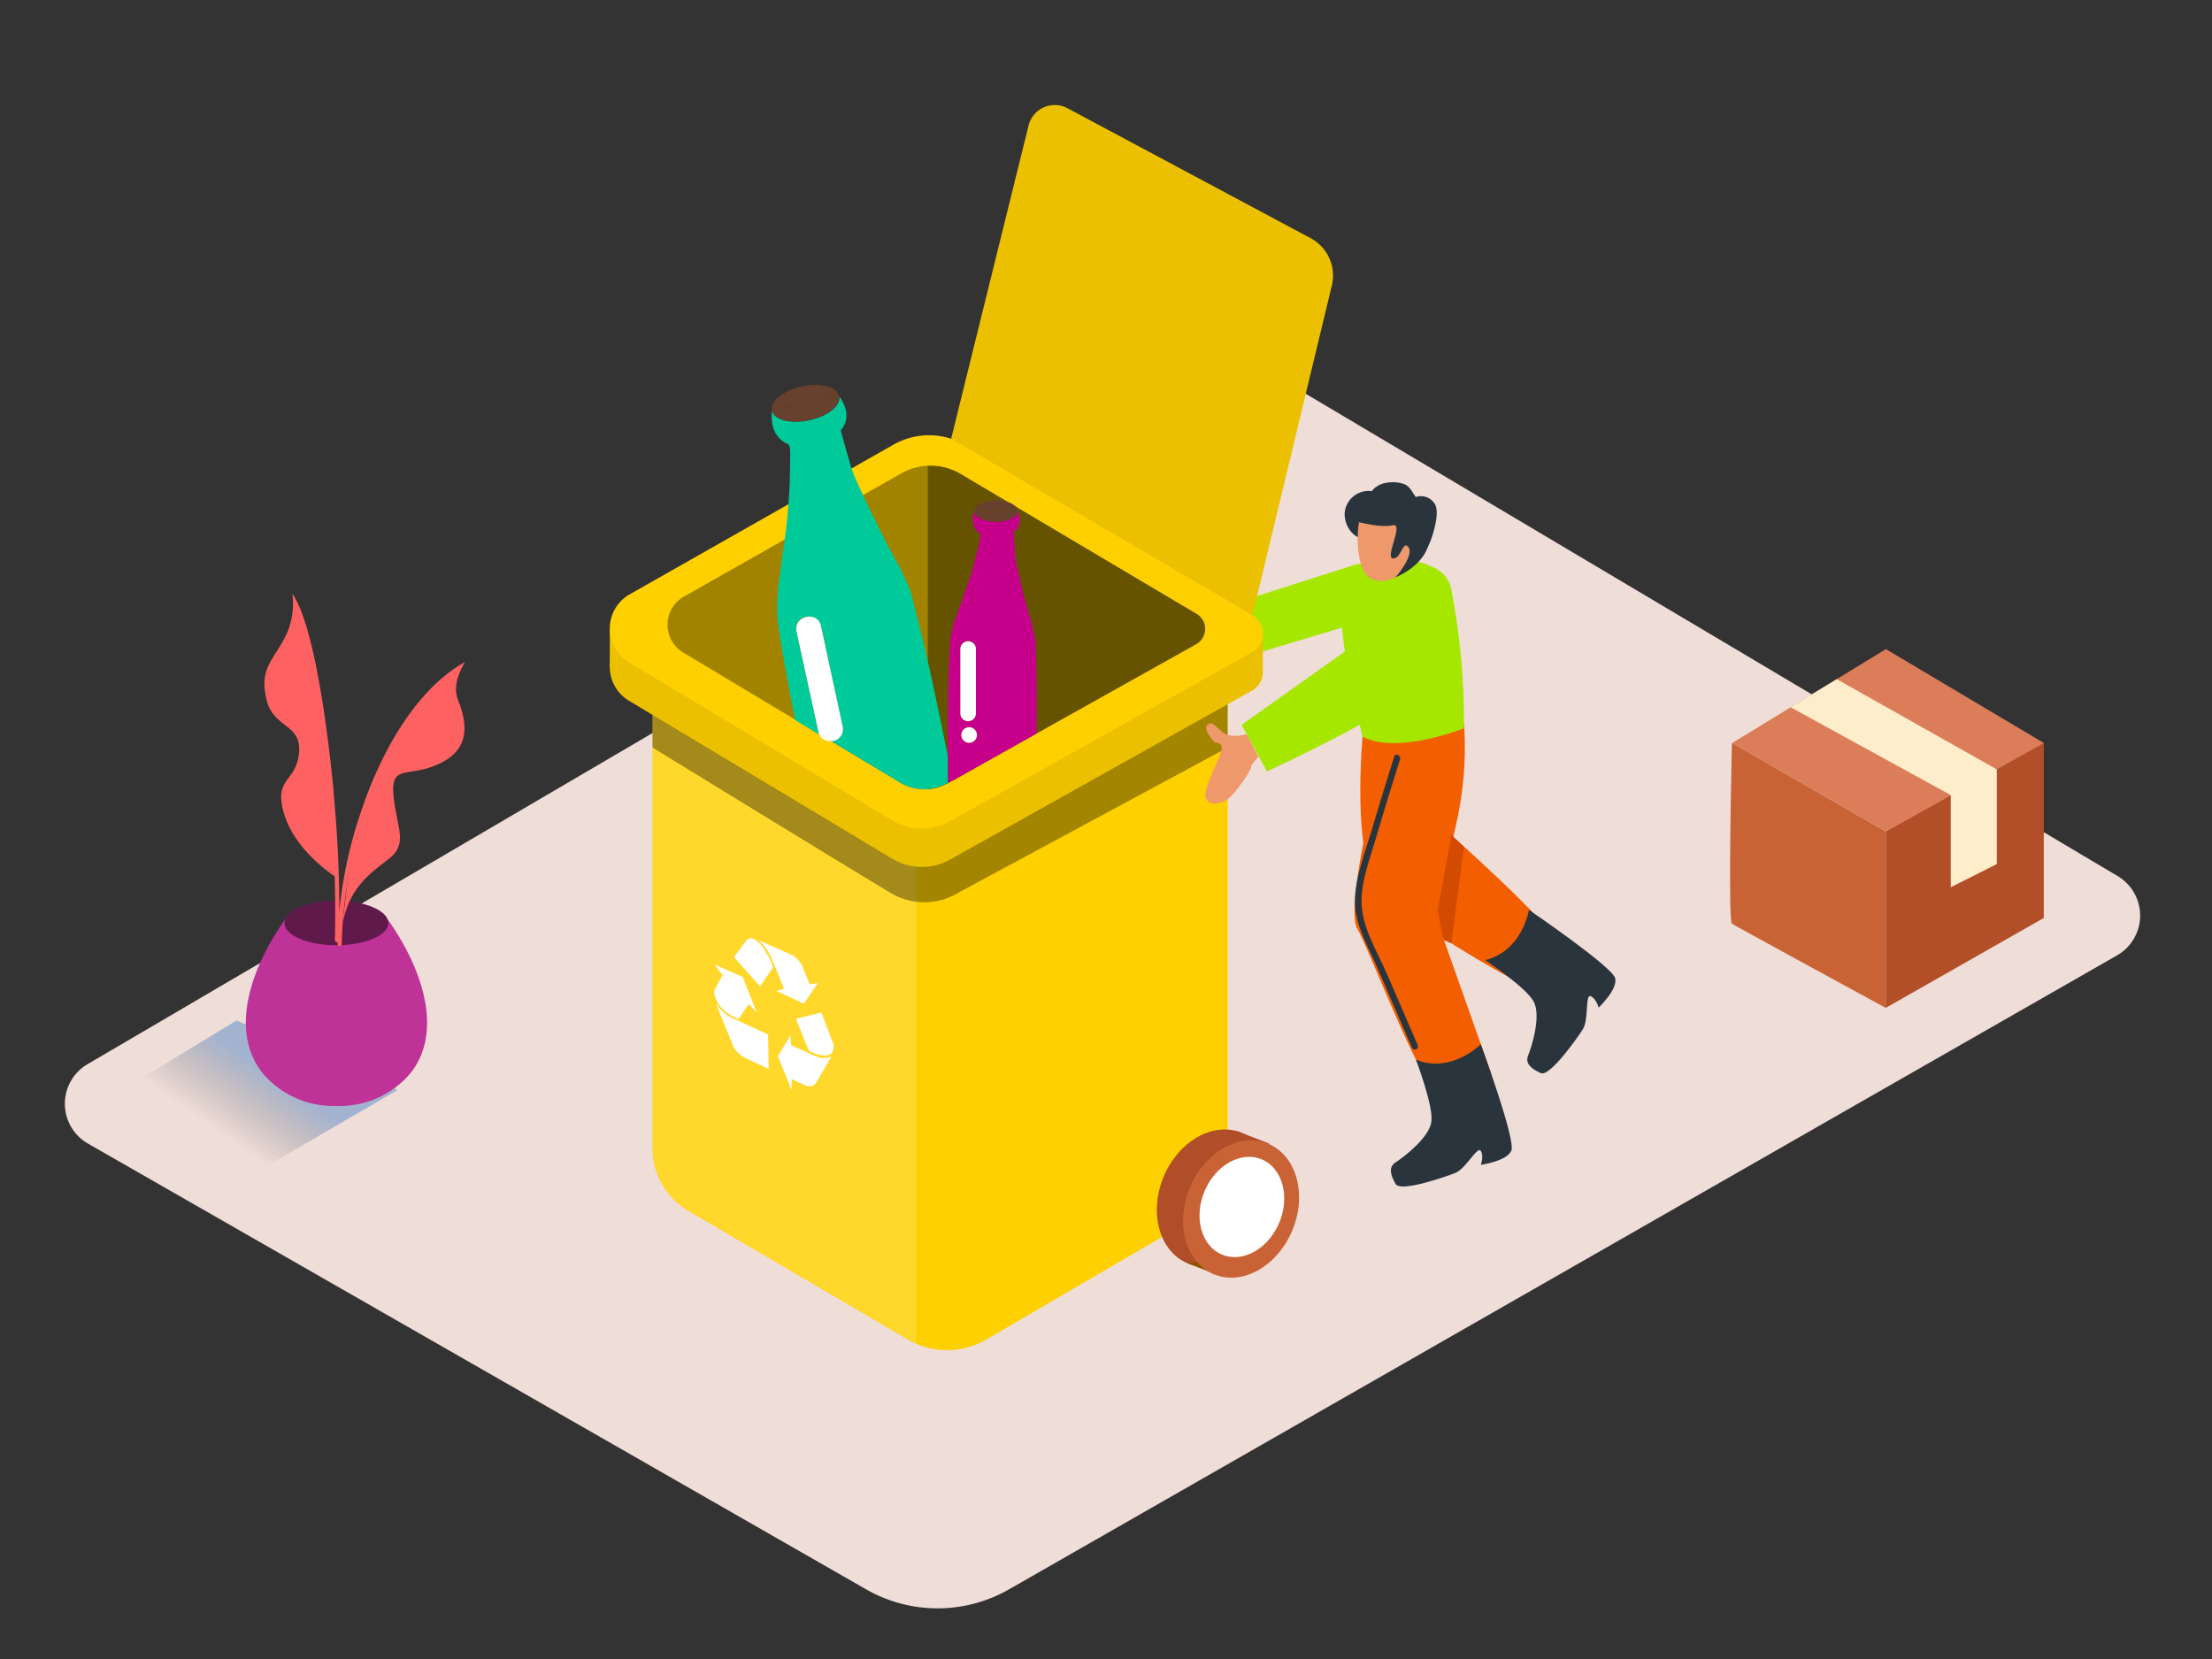 <svg id="Layer_2" data-name="Layer 2" xmlns="http://www.w3.org/2000/svg" xmlns:xlink="http://www.w3.org/1999/xlink" viewBox="0 0 400 300"><rect x="0" y="0" width="400" height="300" fill="#333333" stroke="none"/><defs><linearGradient id="linear-gradient" x1="40.73" y1="205.57" x2="48.96" y2="193.87" gradientUnits="userSpaceOnUse"><stop offset="0" stop-opacity="0"/><stop offset="0.99" stop-color="#005abf"/></linearGradient></defs><title>HA</title><path d="M382.8,172.78,182.47,287.4a26,26,0,0,1-25.85,0L15.91,206.8a8.3,8.3,0,0,1-.07-14.37L225.2,69.73a8.3,8.3,0,0,1,8.44,0l149.28,88.68A8.3,8.3,0,0,1,382.8,172.78Z" fill="#efddd8"/><path d="M246.4,133.15s-1.68,18,1.71,25.3,28.65,20.36,28.65,20.36,4.21-7,3.51-9.82-19.17-19.17-19.17-19.17v-19" fill="#f35f00"/><path d="M264.73,130.81a62.25,62.25,0,0,1-1.19,17.2,95.37,95.37,0,0,1-4.65,15.69l10.68,30.19s-5.3,4.46-8.69,4.38-12.77-25.58-15.44-30.33,6.18-37.13,6.18-37.13" fill="#f35f00"/><polyline points="245.14 102.08 212.12 112.64 214.64 121.94 247.54 112.01" fill="#a6e700"/><path d="M253.6,123.69q1.07-.07,2.13-.19c-2.17-9.28-8.73-29.71-10-.29A27.07,27.07,0,0,0,253.6,123.69Z" fill="#35406e"/><path d="M262.43,106.59a5.35,5.35,0,0,0-3.08-3.91,12.9,12.9,0,0,0-4.59-1.37,63.94,63.94,0,0,0-9.63.77c-4,4.11-2.32,13.19-1.57,18,.7,4.43,1.8,8.76,2.82,13.12,5.18,2.79,14.63-.07,18.33-1.5A123.66,123.66,0,0,0,262.43,106.59Z" fill="#a6e700"/><path d="M259.45,91.12A2.91,2.91,0,0,0,256,89.89a.56.56,0,0,0-.08-.16c-.68-.89-.93-1.78-2.06-2.21a6.17,6.17,0,0,0-3.24-.19A4,4,0,0,0,248,88.88a.49.49,0,0,0-.28-.1,4.35,4.35,0,0,0-4.56,4c-.1,2,1.24,4.3,3.25,4.63a7.25,7.25,0,0,0,3,.68,1.23,1.23,0,0,0,1-1.88l.16-.08.11.06a1,1,0,0,0,1.33.29l.18-.08a3.51,3.51,0,0,0,.75-.2l.27.12-.12.28a1.16,1.16,0,0,0,.4,1.35,1.81,1.81,0,0,0,.67.23A6.27,6.27,0,0,1,252,99.88c-1.16.45-.67,2,.33,2.17-.52.32-.55,2.58.05,2.31a11.77,11.77,0,0,0,6.47-7C259.35,95.9,260.34,92.5,259.45,91.12Z" fill="#2a343d"/><path d="M245.82,94.41c-.28-.08-1.2,9.44,2.64,10.45,4.84,1.27,7.25-4.41,7.25-4.41s1.14-4.26-1.79-6S249.28,95.38,245.82,94.41Z" fill="#ef986c"/><path d="M245.82,94.41s3.81,1.09,6,.57-1.47,5.87.06,6,1.79-3.47,2.83-2-2.3,5.37-2.3,5.37,4.38-1.7,5.69-5.22-3-7.39-7.43-7.45S245.82,94.41,245.82,94.41Z" fill="#2a343d"/><path d="M267.77,188.83s-5.28,5.39-11.73,2.79c0,0,3.18,8.29,2.8,11.21s-5.07,6.46-6.46,7.35-.89,2.41,0,3.93,8.89-1.27,10.78-2,4-4.93,4.61-4,0,2.53,0,2.53,4.63-.63,5.52-2.53S267.77,188.83,267.77,188.83Z" fill="#2a343d"/><polyline points="71.91 197.1 44.34 213.14 21.02 197.74 42.79 184.53" opacity="0.32" fill="url(#linear-gradient)"/><path d="M70,166.12c-.86-1.84-4.65-3.23-9.2-3.23s-8.53,1.46-9.25,3.37c-5.35,7.49-10.62,19.68-4,27.86A16.77,16.77,0,0,0,60.45,200h.79a16.77,16.77,0,0,0,12.92-5.85C80.79,185.89,75.41,173.59,70,166.12Z" fill="#bf3297"/><ellipse cx="60.83" cy="166.91" rx="9.39" ry="4.02" opacity="0.5"/><path d="M71.78,132.76a77.64,77.64,0,0,0-10.42,32.16A224.55,224.55,0,0,0,57.6,124c-.09-.48-.82-.28-.73.2A223.48,223.48,0,0,1,60.56,170a.36.36,0,0,0,.48.35c0,.11,0,.22,0,.34a.38.38,0,0,0,.76,0,76.84,76.84,0,0,1,10.65-37.52A.38.38,0,0,0,71.78,132.76Z" fill="#fe6162"/><path d="M65.85,145.26s5.81-18.67,18.27-25.58c0,0-2.53,3.71-1.35,6.74s3,8.42-2.86,11.45-9.26,0-8.76,5.9,2.84,8.76-.94,11.62-7,5.36-8.25,11.52C62,166.91,63.38,151.47,65.85,145.26Z" fill="#fe6162"/><path d="M60.32,143.29s-2.41-28.69-7.46-35.94a13.34,13.34,0,0,1-1.42,8.07c-2.19,4.15-4.53,5.59-3.27,11s6.39,4.33,5.9,9.74-4.76,4.39-2.63,11.21,9.41,11.31,9.41,11.31" fill="#fe6162"/><path d="M118,128.23v79.39A13.16,13.16,0,0,0,124.56,219l39.62,23.22a14,14,0,0,0,14.34-.09L222,216.75V123.5" fill="#ffd000"/><path d="M165.67,126V242.87a14,14,0,0,1-1.49-.74l-39.62-23.22a13.16,13.16,0,0,1-6.51-11.36V128.16Z" fill="#fff" opacity="0.17"/><path d="M222,127.31v7.87l-48.54,26.16a11.87,11.87,0,0,1-12.61,0C154,157.27,118,135.18,118,135.18v-7" opacity="0.36"/><path d="M226.4,124.88l-54.6,30.56a10.43,10.43,0,0,1-10.46-.16l-47.62-28.58a7.12,7.12,0,0,1,.15-12.29L161.6,87.34a13,13,0,0,1,13,.12l51.86,30.73A3.86,3.86,0,0,1,226.4,124.88Z" fill="#ffd000"/><polygon points="228.37 121.21 228.36 114.5 225.22 118.6 228.37 121.21" fill="#ffd000"/><polygon points="110.27 113.74 110.27 120.77 113.07 118.48 110.27 113.74" fill="#ffd000"/><g opacity="0.08"><path d="M226.4,124.88l-54.6,30.56a10.43,10.43,0,0,1-10.46-.16l-47.62-28.58a7.12,7.12,0,0,1,.15-12.29L161.6,87.34a13,13,0,0,1,13,.12l51.86,30.73A3.86,3.86,0,0,1,226.4,124.88Z"/><polygon points="228.37 121.21 228.36 114.5 225.22 118.6 228.37 121.21"/><polygon points="110.27 113.74 110.27 120.77 113.07 118.48 110.27 113.74"/></g><path d="M226.4,117.94l-54.6,30.56a10.43,10.43,0,0,1-10.46-.16l-47.62-28.58a7.12,7.12,0,0,1,.15-12.29L161.6,80.39a13,13,0,0,1,13,.12l51.86,30.73A3.86,3.86,0,0,1,226.4,117.94Z" fill="#ffd000"/><path d="M216.3,116.49l-44.95,25.15a8.58,8.58,0,0,1-8.61-.13L123.55,118a5.86,5.86,0,0,1,.13-10.12L163,85.59a10.68,10.68,0,0,1,10.71.1L216.37,111A3.17,3.17,0,0,1,216.3,116.49Z" opacity="0.37"/><path d="M226.48,111.25l14.36-59.63A7.66,7.66,0,0,0,237,43.07L193,19.55a4.88,4.88,0,0,0-7,3.14L172,79.33Z" fill="#ffd000"/><path d="M226.48,111.25l14.36-59.63A7.66,7.66,0,0,0,237,43.07L193,19.55a4.88,4.88,0,0,0-7,3.14L172,79.33Z" opacity="0.08"/><path d="M167.77,84.24a10.65,10.65,0,0,1,5.91,1.46L216.37,111a3.17,3.17,0,0,1-.07,5.5l-44.95,25.15a8.56,8.56,0,0,1-3.59,1.06Z" opacity="0.37"/><ellipse cx="219.68" cy="216.66" rx="12.78" ry="10.04" transform="translate(-64.76 336.21) rotate(-67.4)" fill="#af4e28"/><polyline points="229.6 206.83 223.63 204.52 223.32 208.02" fill="#af4e28"/><polygon points="219.78 230.42 214.77 228.45 218.59 227.88 219.78 230.42" fill="#915200"/><ellipse cx="224.42" cy="218.63" rx="12.78" ry="10.04" transform="translate(-63.66 341.8) rotate(-67.4)" fill="#c96336"/><ellipse cx="224.57" cy="218.26" rx="9.33" ry="7.33" transform="translate(-63.23 341.71) rotate(-67.4)" fill="#fff"/><path d="M148,132.34,144,114.17c-.61-2.85,3.8-3.8,4.42-1l3.92,18.17a2.17,2.17,0,0,1-2.09,2.66l12.46,7.48a8.58,8.58,0,0,0,8.61.13l.08,0v0q0-1.69,0-3.37c0-.47,0-.94,0-1.41-.19-1-.38-1.93-.58-2.89-1.55-7.65-3.15-15.3-5.11-22.86-.9-3.47-.7-3.65-2.25-6.87a29.9,29.9,0,0,0-1.93-3.67c-1.25-2.27-6.83-13.4-7.56-15.87-.67-2.28-1.33-4.57-1.94-6.87,0,0,2.5-2.35-.28-6.14.36,1.68-2.06,3.62-5.41,4.34s-6.36-.05-6.72-1.73c0,0-.83,4.5,2.91,6.06.5.21.34,2.32.35,2.71a104.84,104.84,0,0,1-1.14,15.6c-.65,4.93-1.68,9.91-.95,14.89.57,3.89,1.28,7.76,2,11.62.33,1.69.69,3.38,1,5.07l4.26,2.56A2.47,2.47,0,0,1,148,132.34Z" fill="#00ca9a"/><path d="M145,69.88c-3.35.72-5.77,2.67-5.41,4.34l12.13-2.62C151.37,69.93,148.36,69.16,145,69.88Z" fill="#67412e"/><path d="M146.32,75.95c3.35-.72,5.77-2.67,5.41-4.34L139.6,74.22C140,75.9,143,76.67,146.32,75.95Z" fill="#67412e"/><path d="M152.38,131.38l-3.92-18.17c-.61-2.84-5-1.89-4.42,1L148,132.34a2.47,2.47,0,0,0,.12.38l2.2,1.32A2.17,2.17,0,0,0,152.38,131.38Z" fill="#fefefe"/><path d="M187.41,132.66c.06-4.78.08-9.57-.11-14.35a15.69,15.69,0,0,0-.47-4.49,18.67,18.67,0,0,0-.7-2.5c-.46-1.55-2.41-9.08-2.53-10.68s-.21-3-.28-4.45c0,0,1.84-1.1.64-3.79,0,1.07-1.74,1.94-3.88,1.94s-3.88-.87-3.88-1.94c0,0-1.1,2.64,1,4.08.28.19-.1,1.46-.14,1.7a65.5,65.5,0,0,1-2.75,9.38c-1,2.92-2.33,5.83-2.54,9-.16,2.45-.24,4.91-.3,7.36-.1,4.3-.1,8.61-.07,12.91q.44,2.18.86,4.36Zm-12.16,1.66a1.41,1.41,0,0,1,0-2.82A1.41,1.41,0,0,1,175.25,134.33Zm-1.59-17a1.41,1.41,0,0,1,2.82,0V129a1.41,1.41,0,0,1-2.82,0Z" fill="#c7008b"/><path d="M171.43,141.58v0l.81-.45q-.42-2.18-.86-4.36c0,.47,0,.94,0,1.41Q171.41,139.89,171.43,141.58Z" fill="#c7008b"/><path d="M180.08,90.46c-2.14,0-3.88.87-3.88,1.94H184C184,91.32,182.23,90.46,180.08,90.46Z" fill="#67412e"/><path d="M180.08,94.33c2.14,0,3.88-.87,3.88-1.94h-7.75C176.21,93.47,177.94,94.33,180.08,94.33Z" fill="#67412e"/><path d="M176.48,129V117.37a1.41,1.41,0,0,0-2.82,0V129A1.41,1.41,0,0,0,176.48,129Z" fill="#fefefe"/><path d="M175.25,131.5a1.41,1.41,0,0,0,0,2.82A1.41,1.41,0,0,0,175.25,131.5Z" fill="#fefefe"/><path d="M150.28,134l-2.2-1.32A2.09,2.09,0,0,0,150.28,134Z" fill="#fff"/><path d="M257.63,107.27s5.57,7.22,2.6,13.31-31.13,18.91-31.13,18.91l-4.58-8.41,29.07-20.66" fill="#a6e700"/><path d="M225.43,132.76s-2.37.68-3.75,0-2.42-2.66-3.34-1.68,1.38,3.19,1.38,3.19,1.81-.17,1,2-3.32,6.92-2.64,8.19,2.68,1,4,0,4.12-5.08,4.12-5.65,1.36-1.95,1.36-1.95Z" fill="#ef986c"/><path d="M256.37,189l-5.43-12.58c-1.73-4-4.63-8.68-4.73-13.11-.09-4.13,1.69-8.56,2.83-12.49,1.31-4.52,2.72-9,4.13-13.51.22-.7-.83-1.2-1.05-.49-1.33,4.24-2.66,8.49-3.91,12.76s-3.26,9.19-3.19,13.7c.06,4.16,2.56,8.26,4.17,12l6.11,14.15C255.57,190.12,256.66,189.72,256.37,189Z" fill="#2a343d"/><path d="M276.48,164.54s-1.17,7.45-7.93,9.08c0,0,7.4,4.9,8.79,7.5s-.37,8.2-1,9.73.68,2.47,2.28,3.2,6.5-6.19,7.6-7.91.42-6.36,1.4-6,1.47,2.06,1.47,2.06,3.4-3.2,3-5.26S276.48,164.54,276.48,164.54Z" fill="#2a343d"/><path d="M341,182.26V150.34l28.58-16V166Z" fill="#b24f28"/><path d="M341,150.34l-27.81-16s-.77,32.19,0,32.7S341,182.26,341,182.26Z" fill="#c96336"/><polygon points="313.22 134.37 341.03 117.38 369.61 134.37 341.03 150.34 313.22 134.37" fill="#db7d58"/><polygon points="323.81 127.9 352.76 143.78 352.76 160.44 361.09 156.25 361.09 139.13 332.14 122.81 323.81 127.9" fill="#fdedcb"/><path d="M129.56,181.55a7,7,0,0,0,2.32,2.26c.29.16.57.3.86.43l.74.33,5.26,2.44.15.08.1,6.19-.42-.19-2.16-1-1.08-.5a6.24,6.24,0,0,1-2-1.36,3.81,3.81,0,0,1-.79-1.18l-3-7.38Z" fill="#fff"/><path d="M134.1,176.58a.43.43,0,0,1,.25.26q1.2,3,2.41,6c0,.06,0,.11.07.23l-1.42-1.51-.4.58c-.45.66-.91,1.32-1.35,2-.07.1-.14.13-.29.06a12.62,12.62,0,0,1-2-1.12,5.88,5.88,0,0,1-2-2.67,1.93,1.93,0,0,1,0-1.75c.42-.72.81-1.45,1.21-2.17l.07-.15-1.43-1.91.15.06Z" fill="#fff"/><path d="M136.35,169.84l.16.08a5.51,5.51,0,0,1,1.85,2,14.14,14.14,0,0,1,1.39,2.85V175l-2.31,3.35,0,0-4.7-5.26.1-.15c.74-1,1.46-2,2.21-2.95A1,1,0,0,1,136.35,169.84Z" fill="#fff"/><path d="M143,172.6a4.53,4.53,0,0,1,2.24,2.51c.4.94.77,1.9,1.17,2.88l1.48-.2,0,0-.16.23c-.76,1.1-1.51,2.21-2.26,3.33-.08.11-.16.12-.3.05l-4.52-2.1-.22-.11,1.34-.39-.12-.32c-.66-1.62-1.31-3.25-2-4.87a10.11,10.11,0,0,0-1.6-2.72c-.21-.25-.45-.47-.67-.69l-.2-.18V170l1.74.79.87.39Z" fill="#fff"/><g style="isolation:isolate"><path d="M142.94,187.08c0,.67.08,1.28.12,1.9l.17.09,1.61.74,2.42,1.08a3.85,3.85,0,0,0,2.24.4,5.68,5.68,0,0,0,.78-.26l0,.11c-.88,1.52-1.75,3.06-2.64,4.56-.46.77-1.21.91-2.18.49l-.69-.31-1.37-.63-.24-.11c0,.65,0,1.27,0,2l-.12-.28-2.3-5.67c0-.12-.09-.23,0-.32l2.22-3.68Z" fill="#fff"/><path d="M148.52,183.09c.27.7.53,1.38.79,2.06.42,1.08.83,2.16,1.24,3.24a2,2,0,0,1-.08,1.91,1.48,1.48,0,0,1-1.34.56,5.88,5.88,0,0,1-2.32-.59l-.4-.19a.51.51,0,0,1-.21-.23c-.74-1.82-1.47-3.65-2.21-5.48l0-.14Z" fill="#fff"/></g><path d="M262.45,151s-2.37,13-2.46,13.52A50.85,50.85,0,0,0,261.1,170l1.35.6s2.28-17.48,2.28-17.48Z" fill="#d34b00"/></svg>